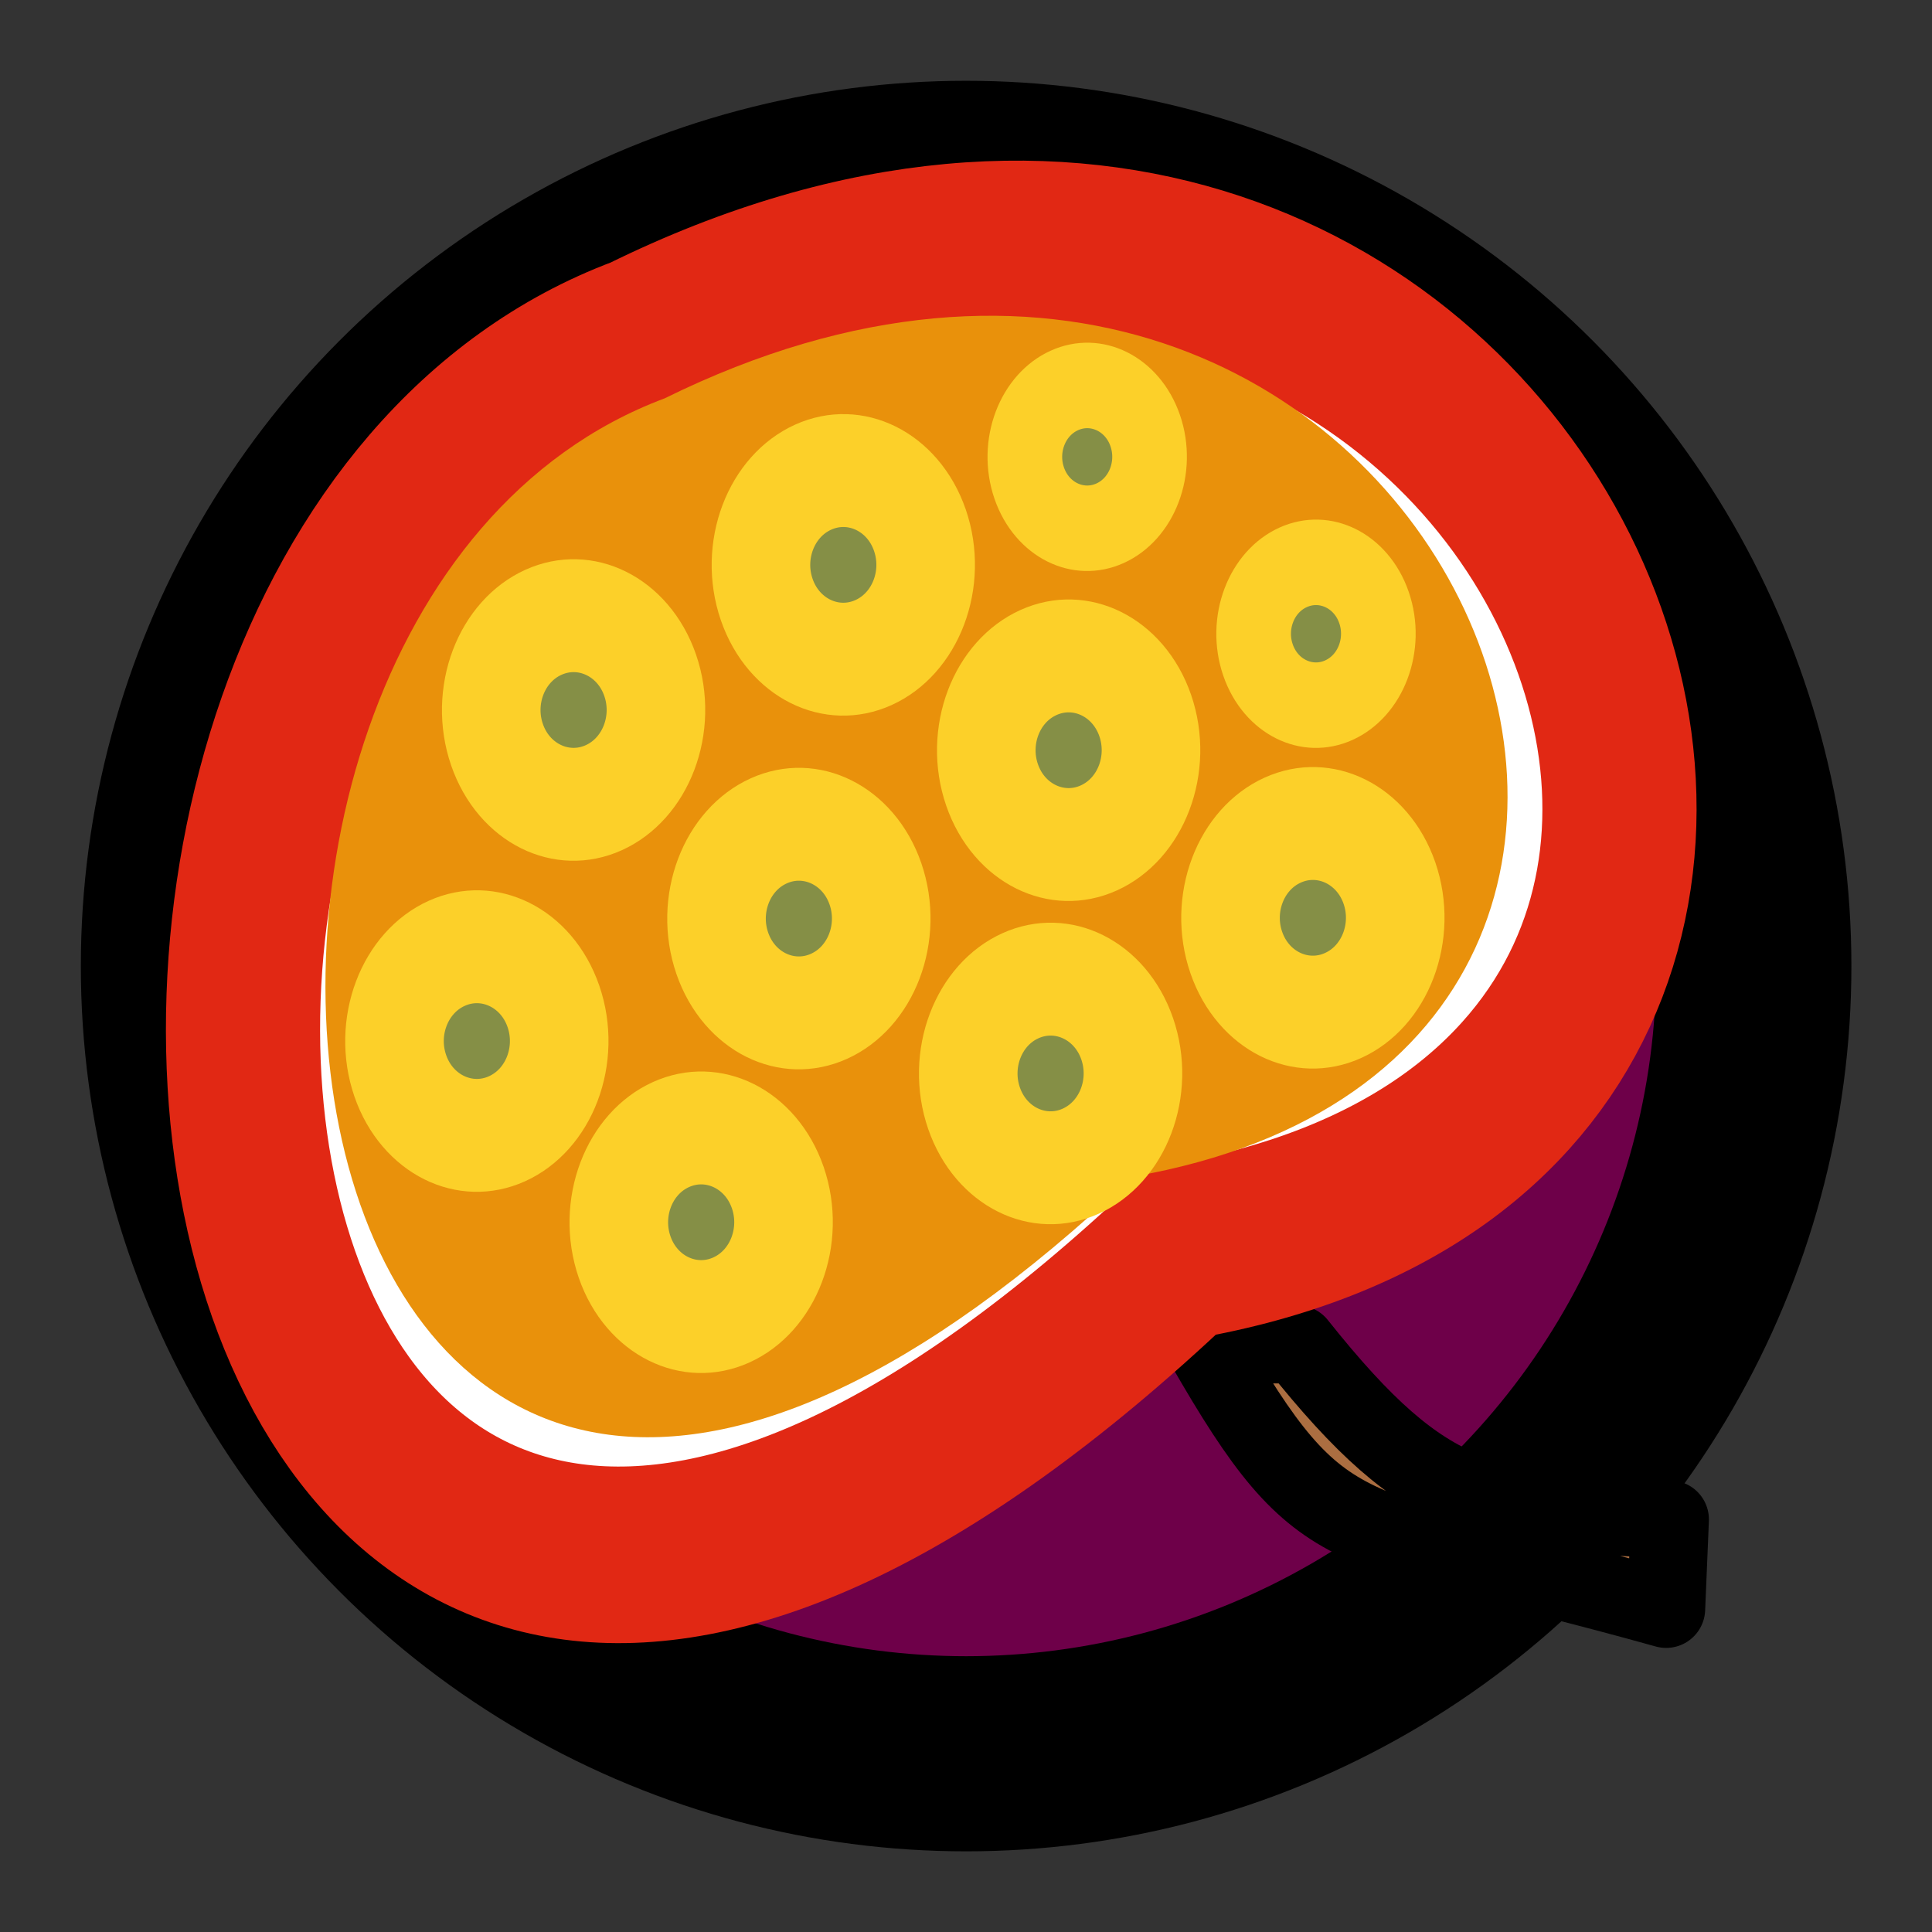 <?xml version="1.0" encoding="UTF-8"?>
<svg width="250" height="250" version="1.1" viewBox="0 0 66.146 66.146" xml:space="preserve" xmlns="http://www.w3.org/2000/svg"><rect x="0" y="0" width="66.146" height="66.146" fill="#333333" stroke="none"/><g transform="translate(43.335 -.405)"><g transform="translate(230.25 19.474)"><g transform="translate(-15.083 -22.147)"><g transform="translate(72.474 66.244)"><g transform="translate(40.857 -.286)"><g transform="translate(58.86,8.505)"><g transform="translate(40.666 3.818)"><g transform="translate(58.708 -2.577)"><circle cx="-496.99" cy="-39.551" r="26.969" fill="#6e0049" stroke="#000" stroke-linecap="round" stroke-linejoin="round" stroke-width="6.681" style="paint-order:stroke fill markers"/><path d="m-488.84-26.6c4.131 7.19 4.662 5.941 15.817 9.057l0.128-3.061c-6.258-0.331-8.207-0.28-12.756-5.995z" fill="#ab6e41" stroke="#000" stroke-linecap="round" stroke-linejoin="round" stroke-width="2.673" style="paint-order:stroke fill markers"/><g transform="matrix(1.256 -.568 .495 1.438 146.64 -265.54)"><path d="m-494.21-31.262c21.25 4.877 19.058-24.502-5.5-23.748-18.083-1.097-26.329 34.114 5.5 23.748z" fill="#fff" stroke="#e12814" stroke-linecap="round" stroke-linejoin="round" stroke-width="3.91" style="paint-order:stroke fill markers"/><path d="m-494.79-33.27c18.249 4.188 16.366-21.042-4.723-20.395-15.53-0.942-22.611 29.296 4.723 20.395z" fill="#e9910b" style="paint-order:stroke fill markers"/><g fill="#858f46" stroke="#fcd029" stroke-linecap="round" stroke-linejoin="round"><g stroke-width="2.5"><circle cx="-509.16" cy="-42.174" r="2.088" style="paint-order:stroke fill markers"/><circle cx="-504.19" cy="-48.093" r="2.088" style="paint-order:stroke fill markers"/><circle cx="-505.34" cy="-36.351" r="2.088" style="paint-order:stroke fill markers"/><circle cx="-500.57" cy="-41.697" r="2.088" style="paint-order:stroke fill markers"/><circle cx="-496.65" cy="-48.57" r="2.088" style="paint-order:stroke fill markers"/><circle cx="-495.89" cy="-36.161" r="2.088" style="paint-order:stroke fill markers"/><circle cx="-492.84" cy="-42.652" r="2.088" style="paint-order:stroke fill markers"/><circle cx="-488.44" cy="-36.924" r="2.088" style="paint-order:stroke fill markers"/></g><circle cx="-490.02" cy="-48.523" r="1.581" stroke-width="1.893" style="paint-order:stroke fill markers"/><circle cx="-486.06" cy="-42.747" r="1.581" stroke-width="1.893" style="paint-order:stroke fill markers"/></g></g></g></g></g></g></g></g></g></g></svg>
